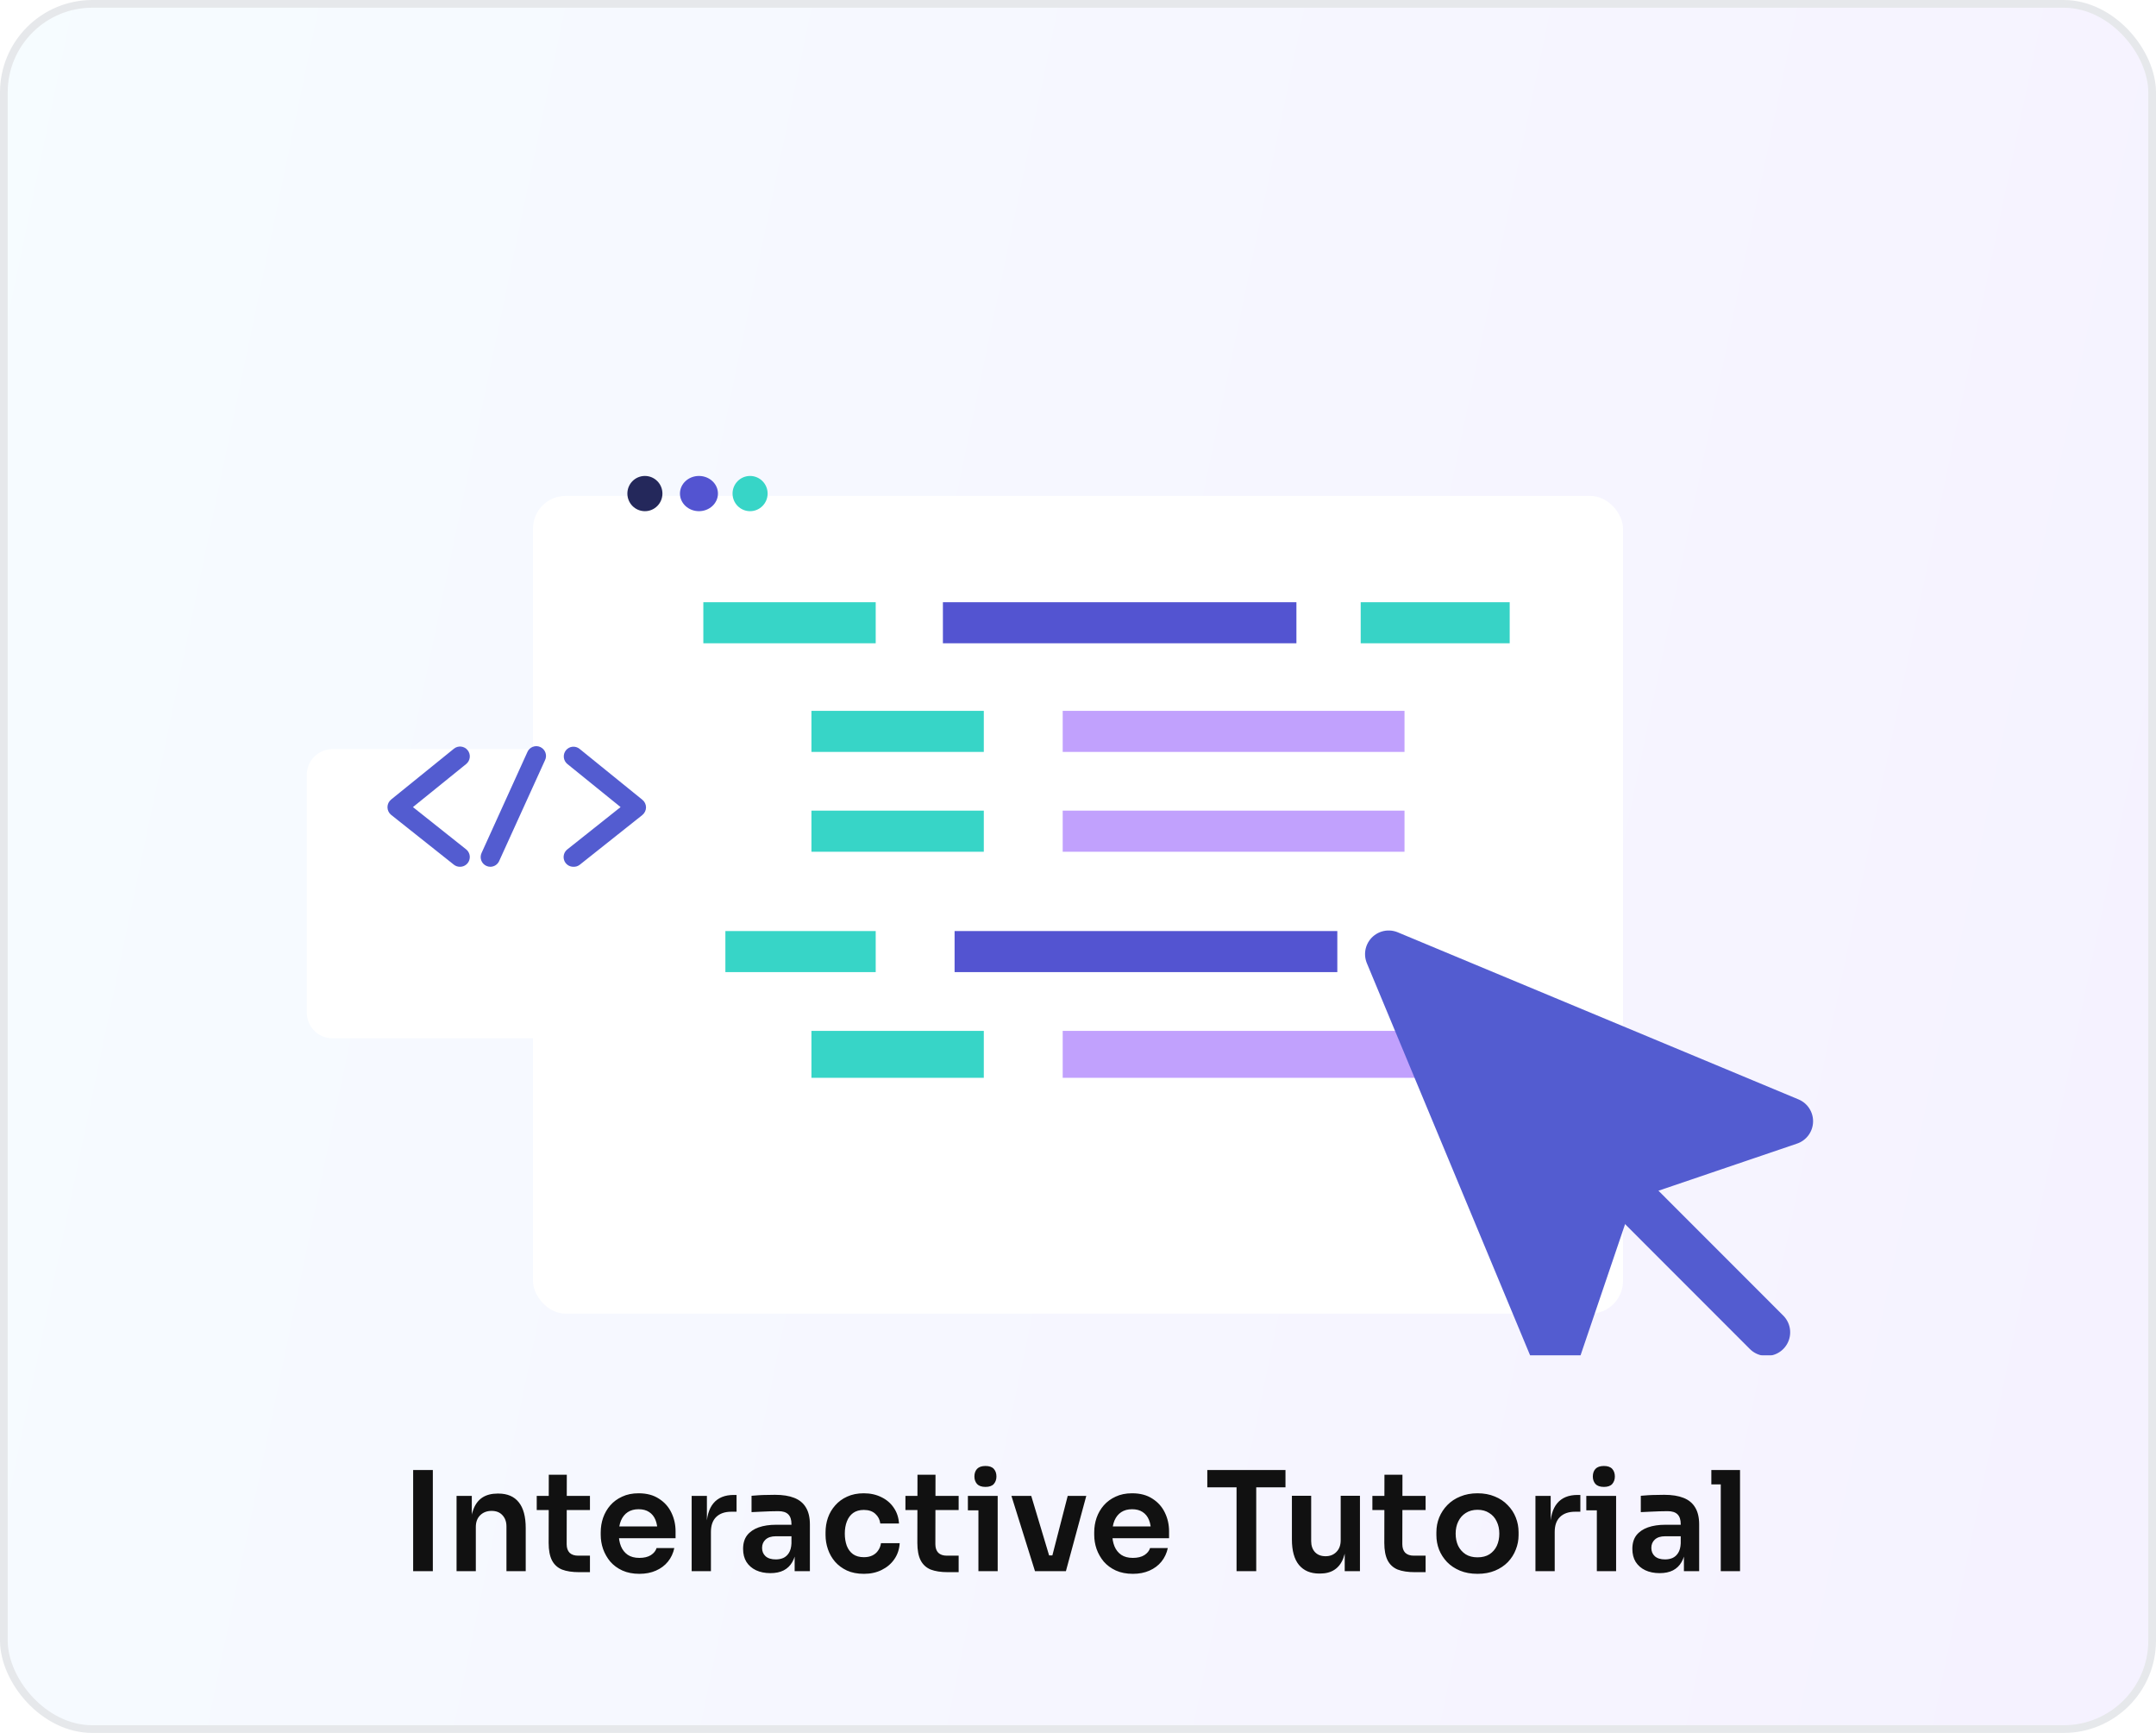 <svg width="280" height="225" viewBox="0 0 280 225" fill="none" xmlns="http://www.w3.org/2000/svg">
<rect x="0.5" y="0.5" width="279" height="224" rx="11.5" fill="url(#paint0_linear_238_7902)" fill-opacity="0.4"/>
<g clip-path="url(#clip0_238_7902)">
<g filter="url(#filter0_d_238_7902)">
<rect x="69.217" y="52" width="141.567" height="106.175" rx="4.247" fill="white"/>
</g>
<path d="M173.678 120.883H123.973V126.22H173.678V120.883Z" fill="#5354D1"/>
<path d="M182.405 105.253H138.012V110.59H182.405V105.253Z" fill="#C1A1FD"/>
<path d="M196.824 133.844H138.012V139.943H196.824V133.844Z" fill="#C1A1FD"/>
<path d="M127.767 133.844H105.381V139.943H127.767V133.844Z" fill="#37D5C7"/>
<path d="M113.728 120.883H91.342V126.22H113.728V120.883Z" fill="#37D5C7"/>
<path d="M113.728 78.188H91.342V83.524H113.728V78.188Z" fill="#37D5C7"/>
<path d="M127.767 92.292H105.381V97.629H127.767V92.292Z" fill="#37D5C7"/>
<path d="M182.405 92.292H138.012V97.629H182.405V92.292Z" fill="#C1A1FD"/>
<path d="M127.767 105.253H105.381V110.59H127.767V105.253Z" fill="#37D5C7"/>
<path d="M168.366 78.188H122.455V83.524H168.366V78.188Z" fill="#5354D1"/>
<path d="M196.065 78.188H176.714V83.524H196.065V78.188Z" fill="#37D3C6"/>
<path d="M83.754 66.37C85.011 66.37 86.03 65.346 86.03 64.083C86.03 62.82 85.011 61.796 83.754 61.796C82.496 61.796 81.477 62.82 81.477 64.083C81.477 65.346 82.496 66.37 83.754 66.37Z" fill="#24285B"/>
<path d="M90.773 66.37C92.135 66.37 93.239 65.346 93.239 64.083C93.239 62.82 92.135 61.796 90.773 61.796C89.411 61.796 88.307 62.82 88.307 64.083C88.307 65.346 89.411 66.37 90.773 66.37Z" fill="#5354D1"/>
<path d="M97.413 66.37C98.67 66.37 99.69 65.346 99.69 64.083C99.69 62.82 98.67 61.796 97.413 61.796C96.156 61.796 95.136 62.82 95.136 64.083C95.136 65.346 96.156 66.37 97.413 66.37Z" fill="#37D5C7"/>
<g filter="url(#filter1_d_238_7902)">
<path d="M180.346 109.13L202.032 161.21L209.731 138.53L232.398 130.827L180.346 109.13Z" fill="#535CD0"/>
<path d="M180.346 109.13L202.032 161.21L209.731 138.53L232.398 130.827L180.346 109.13Z" stroke="#535CD0" stroke-width="6.135" stroke-linecap="round" stroke-linejoin="round"/>
</g>
<g filter="url(#filter2_d_238_7902)">
<path d="M211.019 139.819L229.423 158.233" stroke="#535CD0" stroke-width="6.135" stroke-linecap="round" stroke-linejoin="round"/>
</g>
<g filter="url(#filter3_d_238_7902)">
<path d="M90.866 86.394H43.182C41.338 86.394 39.843 87.888 39.843 89.732V120.602C39.843 122.446 41.338 123.941 43.182 123.941H90.866C92.71 123.941 94.205 122.446 94.205 120.602V89.732C94.205 87.888 92.71 86.394 90.866 86.394Z" fill="white"/>
</g>
<path d="M59.722 112.539C59.439 112.54 59.164 112.445 58.942 112.268L50.79 105.794C50.644 105.674 50.526 105.523 50.444 105.352C50.363 105.181 50.321 104.994 50.321 104.804C50.321 104.615 50.363 104.427 50.444 104.256C50.526 104.085 50.644 103.934 50.79 103.814L58.942 97.216C59.203 97.002 59.538 96.901 59.873 96.935C60.209 96.97 60.517 97.136 60.73 97.399C60.943 97.661 61.043 97.998 61.009 98.335C60.974 98.672 60.809 98.981 60.547 99.195L53.629 104.79L60.54 110.281C60.743 110.445 60.891 110.668 60.964 110.92C61.036 111.172 61.029 111.44 60.943 111.687C60.857 111.935 60.698 112.15 60.486 112.302C60.274 112.455 60.02 112.538 59.759 112.539H59.722Z" fill="#535CD0"/>
<path d="M74.479 112.539C74.215 112.545 73.956 112.467 73.738 112.316C73.521 112.165 73.356 111.95 73.268 111.699C73.18 111.449 73.173 111.177 73.247 110.923C73.322 110.668 73.474 110.444 73.683 110.281L80.594 104.789L73.683 99.195C73.424 98.984 73.259 98.678 73.224 98.345C73.189 98.011 73.287 97.678 73.497 97.417C73.707 97.157 74.012 96.99 74.344 96.955C74.675 96.92 75.008 97.019 75.267 97.23L83.411 103.829C83.563 103.948 83.686 104.1 83.771 104.275C83.856 104.449 83.9 104.64 83.9 104.833C83.897 105.024 83.852 105.211 83.769 105.382C83.686 105.553 83.566 105.704 83.419 105.823L75.267 112.297C75.04 112.467 74.761 112.552 74.479 112.539Z" fill="#535CD0"/>
<path d="M63.678 112.54C63.499 112.54 63.322 112.5 63.16 112.422C63.009 112.354 62.874 112.257 62.761 112.136C62.648 112.015 62.56 111.872 62.502 111.717C62.444 111.561 62.418 111.396 62.425 111.23C62.431 111.064 62.47 110.901 62.54 110.75L68.473 97.685C68.535 97.524 68.63 97.378 68.751 97.255C68.872 97.132 69.016 97.036 69.176 96.971C69.335 96.907 69.506 96.875 69.678 96.879C69.849 96.883 70.019 96.922 70.175 96.995C70.331 97.066 70.471 97.17 70.586 97.298C70.701 97.426 70.789 97.576 70.844 97.74C70.899 97.903 70.921 98.076 70.907 98.249C70.893 98.421 70.845 98.588 70.764 98.741L64.824 111.799C64.723 112.02 64.562 112.207 64.359 112.338C64.156 112.469 63.92 112.539 63.678 112.54Z" fill="#535CD0"/>
</g>
<path d="M53.656 204V190.86H56.212V204H53.656ZM59.293 204V194.226H61.273V198.42H61.093C61.093 197.424 61.225 196.596 61.489 195.936C61.753 195.264 62.143 194.76 62.659 194.424C63.187 194.088 63.841 193.92 64.621 193.92H64.729C65.893 193.92 66.775 194.298 67.375 195.054C67.975 195.798 68.275 196.914 68.275 198.402V204H65.773V198.186C65.773 197.586 65.599 197.1 65.251 196.728C64.915 196.356 64.447 196.17 63.847 196.17C63.235 196.17 62.737 196.362 62.353 196.746C61.981 197.118 61.795 197.622 61.795 198.258V204H59.293ZM75.213 204.126C74.313 204.126 73.569 204.012 72.981 203.784C72.405 203.544 71.973 203.148 71.685 202.596C71.397 202.032 71.253 201.276 71.253 200.328L71.271 191.472H73.611L73.593 200.49C73.593 200.97 73.719 201.342 73.971 201.606C74.235 201.858 74.607 201.984 75.087 201.984H76.617V204.126H75.213ZM69.705 196.062V194.226H76.617V196.062H69.705ZM83.038 204.342C82.198 204.342 81.46 204.198 80.824 203.91C80.2 203.622 79.678 203.238 79.258 202.758C78.85 202.266 78.538 201.72 78.322 201.12C78.118 200.52 78.016 199.908 78.016 199.284V198.942C78.016 198.294 78.118 197.67 78.322 197.07C78.538 196.458 78.85 195.918 79.258 195.45C79.678 194.97 80.194 194.592 80.806 194.316C81.418 194.028 82.126 193.884 82.93 193.884C83.986 193.884 84.868 194.118 85.576 194.586C86.296 195.042 86.836 195.648 87.196 196.404C87.556 197.148 87.736 197.952 87.736 198.816V199.716H79.078V198.186H86.17L85.396 198.942C85.396 198.318 85.306 197.784 85.126 197.34C84.946 196.896 84.67 196.554 84.298 196.314C83.938 196.074 83.482 195.954 82.93 195.954C82.378 195.954 81.91 196.08 81.526 196.332C81.142 196.584 80.848 196.95 80.644 197.43C80.452 197.898 80.356 198.462 80.356 199.122C80.356 199.734 80.452 200.28 80.644 200.76C80.836 201.228 81.13 201.6 81.526 201.876C81.922 202.14 82.426 202.272 83.038 202.272C83.65 202.272 84.148 202.152 84.532 201.912C84.916 201.66 85.162 201.354 85.27 200.994H87.574C87.43 201.666 87.154 202.254 86.746 202.758C86.338 203.262 85.816 203.652 85.18 203.928C84.556 204.204 83.842 204.342 83.038 204.342ZM89.826 204V194.226H91.806V198.366H91.752C91.752 196.962 92.052 195.9 92.652 195.18C93.252 194.46 94.134 194.1 95.298 194.1H95.658V196.278H94.974C94.134 196.278 93.48 196.506 93.012 196.962C92.556 197.406 92.328 198.054 92.328 198.906V204H89.826ZM103.201 204V201.102H102.787V197.88C102.787 197.316 102.649 196.896 102.373 196.62C102.097 196.344 101.671 196.206 101.095 196.206C100.795 196.206 100.435 196.212 100.015 196.224C99.595 196.236 99.169 196.254 98.737 196.278C98.317 196.29 97.939 196.308 97.603 196.332V194.208C97.879 194.184 98.191 194.16 98.539 194.136C98.887 194.112 99.241 194.1 99.601 194.1C99.973 194.088 100.321 194.082 100.645 194.082C101.653 194.082 102.487 194.214 103.147 194.478C103.819 194.742 104.323 195.156 104.659 195.72C105.007 196.284 105.181 197.022 105.181 197.934V204H103.201ZM100.051 204.252C99.343 204.252 98.719 204.126 98.179 203.874C97.651 203.622 97.237 203.262 96.937 202.794C96.649 202.326 96.505 201.762 96.505 201.102C96.505 200.382 96.679 199.794 97.027 199.338C97.387 198.882 97.885 198.54 98.521 198.312C99.169 198.084 99.925 197.97 100.789 197.97H103.057V199.464H100.753C100.177 199.464 99.733 199.608 99.421 199.896C99.121 200.172 98.971 200.532 98.971 200.976C98.971 201.42 99.121 201.78 99.421 202.056C99.733 202.332 100.177 202.47 100.753 202.47C101.101 202.47 101.419 202.41 101.707 202.29C102.007 202.158 102.253 201.942 102.445 201.642C102.649 201.33 102.763 200.91 102.787 200.382L103.399 201.084C103.339 201.768 103.171 202.344 102.895 202.812C102.631 203.28 102.259 203.64 101.779 203.892C101.311 204.132 100.735 204.252 100.051 204.252ZM112.199 204.342C111.347 204.342 110.609 204.198 109.985 203.91C109.373 203.622 108.857 203.238 108.437 202.758C108.029 202.278 107.723 201.738 107.519 201.138C107.315 200.538 107.213 199.926 107.213 199.302V198.96C107.213 198.3 107.315 197.67 107.519 197.07C107.735 196.458 108.053 195.918 108.473 195.45C108.893 194.97 109.409 194.592 110.021 194.316C110.645 194.028 111.365 193.884 112.181 193.884C113.033 193.884 113.795 194.052 114.467 194.388C115.139 194.712 115.673 195.168 116.069 195.756C116.477 196.344 116.705 197.028 116.753 197.808H114.323C114.263 197.304 114.047 196.884 113.675 196.548C113.315 196.212 112.817 196.044 112.181 196.044C111.629 196.044 111.167 196.176 110.795 196.44C110.435 196.704 110.165 197.07 109.985 197.538C109.805 197.994 109.715 198.522 109.715 199.122C109.715 199.698 109.799 200.22 109.967 200.688C110.147 201.156 110.417 201.522 110.777 201.786C111.149 202.05 111.623 202.182 112.199 202.182C112.631 202.182 113.003 202.104 113.315 201.948C113.627 201.792 113.873 201.576 114.053 201.3C114.245 201.024 114.365 200.712 114.413 200.364H116.843C116.795 201.156 116.561 201.852 116.141 202.452C115.733 203.04 115.187 203.502 114.503 203.838C113.831 204.174 113.063 204.342 112.199 204.342ZM123.096 204.126C122.196 204.126 121.452 204.012 120.864 203.784C120.288 203.544 119.856 203.148 119.568 202.596C119.28 202.032 119.136 201.276 119.136 200.328L119.154 191.472H121.494L121.476 200.49C121.476 200.97 121.602 201.342 121.854 201.606C122.118 201.858 122.49 201.984 122.97 201.984H124.5V204.126H123.096ZM117.588 196.062V194.226H124.5V196.062H117.588ZM127.068 204V194.226H129.57V204H127.068ZM125.7 196.098V194.226H129.57V196.098H125.7ZM127.986 193.056C127.494 193.056 127.128 192.93 126.888 192.678C126.66 192.414 126.546 192.09 126.546 191.706C126.546 191.298 126.66 190.968 126.888 190.716C127.128 190.464 127.494 190.338 127.986 190.338C128.478 190.338 128.838 190.464 129.066 190.716C129.294 190.968 129.408 191.298 129.408 191.706C129.408 192.09 129.294 192.414 129.066 192.678C128.838 192.93 128.478 193.056 127.986 193.056ZM134.415 204L131.355 194.226H133.929L136.863 204H134.415ZM135.153 204V201.948H137.799V204H135.153ZM136.143 204L138.663 194.226H141.075L138.429 204H136.143ZM147.128 204.342C146.288 204.342 145.55 204.198 144.914 203.91C144.29 203.622 143.768 203.238 143.348 202.758C142.94 202.266 142.628 201.72 142.412 201.12C142.208 200.52 142.106 199.908 142.106 199.284V198.942C142.106 198.294 142.208 197.67 142.412 197.07C142.628 196.458 142.94 195.918 143.348 195.45C143.768 194.97 144.284 194.592 144.896 194.316C145.508 194.028 146.216 193.884 147.02 193.884C148.076 193.884 148.958 194.118 149.666 194.586C150.386 195.042 150.926 195.648 151.286 196.404C151.646 197.148 151.826 197.952 151.826 198.816V199.716H143.168V198.186H150.26L149.486 198.942C149.486 198.318 149.396 197.784 149.216 197.34C149.036 196.896 148.76 196.554 148.388 196.314C148.028 196.074 147.572 195.954 147.02 195.954C146.468 195.954 146 196.08 145.616 196.332C145.232 196.584 144.938 196.95 144.734 197.43C144.542 197.898 144.446 198.462 144.446 199.122C144.446 199.734 144.542 200.28 144.734 200.76C144.926 201.228 145.22 201.6 145.616 201.876C146.012 202.14 146.516 202.272 147.128 202.272C147.74 202.272 148.238 202.152 148.622 201.912C149.006 201.66 149.252 201.354 149.36 200.994H151.664C151.52 201.666 151.244 202.254 150.836 202.758C150.428 203.262 149.906 203.652 149.27 203.928C148.646 204.204 147.932 204.342 147.128 204.342ZM160.591 204V192.75H163.147V204H160.591ZM156.793 193.11V190.86H166.945V193.11H156.793ZM171.326 204.306C170.198 204.306 169.322 203.934 168.698 203.19C168.086 202.446 167.78 201.342 167.78 199.878V194.208H170.282V200.094C170.282 200.694 170.45 201.174 170.786 201.534C171.122 201.882 171.578 202.056 172.154 202.056C172.73 202.056 173.198 201.87 173.558 201.498C173.93 201.126 174.116 200.622 174.116 199.986V194.208H176.618V204H174.638V199.842H174.836C174.836 200.826 174.71 201.648 174.458 202.308C174.206 202.968 173.828 203.466 173.324 203.802C172.82 204.138 172.19 204.306 171.434 204.306H171.326ZM183.74 204.126C182.84 204.126 182.096 204.012 181.508 203.784C180.932 203.544 180.5 203.148 180.212 202.596C179.924 202.032 179.78 201.276 179.78 200.328L179.798 191.472H182.138L182.12 200.49C182.12 200.97 182.246 201.342 182.498 201.606C182.762 201.858 183.134 201.984 183.614 201.984H185.144V204.126H183.74ZM178.232 196.062V194.226H185.144V196.062H178.232ZM191.89 204.342C191.026 204.342 190.264 204.204 189.604 203.928C188.944 203.652 188.386 203.28 187.93 202.812C187.474 202.332 187.126 201.792 186.886 201.192C186.658 200.592 186.544 199.968 186.544 199.32V198.942C186.544 198.27 186.664 197.634 186.904 197.034C187.156 196.422 187.51 195.882 187.966 195.414C188.434 194.934 188.998 194.562 189.658 194.298C190.318 194.022 191.062 193.884 191.89 193.884C192.718 193.884 193.462 194.022 194.122 194.298C194.782 194.562 195.34 194.934 195.796 195.414C196.264 195.882 196.618 196.422 196.858 197.034C197.098 197.634 197.218 198.27 197.218 198.942V199.32C197.218 199.968 197.098 200.592 196.858 201.192C196.63 201.792 196.288 202.332 195.832 202.812C195.376 203.28 194.818 203.652 194.158 203.928C193.498 204.204 192.742 204.342 191.89 204.342ZM191.89 202.2C192.502 202.2 193.018 202.068 193.438 201.804C193.858 201.528 194.176 201.162 194.392 200.706C194.608 200.238 194.716 199.71 194.716 199.122C194.716 198.522 194.602 197.994 194.374 197.538C194.158 197.07 193.834 196.704 193.402 196.44C192.982 196.164 192.478 196.026 191.89 196.026C191.302 196.026 190.792 196.164 190.36 196.44C189.94 196.704 189.616 197.07 189.388 197.538C189.16 197.994 189.046 198.522 189.046 199.122C189.046 199.71 189.154 200.238 189.37 200.706C189.598 201.162 189.922 201.528 190.342 201.804C190.762 202.068 191.278 202.2 191.89 202.2ZM199.408 204V194.226H201.388V198.366H201.334C201.334 196.962 201.634 195.9 202.234 195.18C202.834 194.46 203.716 194.1 204.88 194.1H205.24V196.278H204.556C203.716 196.278 203.062 196.506 202.594 196.962C202.138 197.406 201.91 198.054 201.91 198.906V204H199.408ZM207.382 204V194.226H209.884V204H207.382ZM206.014 196.098V194.226H209.884V196.098H206.014ZM208.3 193.056C207.808 193.056 207.442 192.93 207.202 192.678C206.974 192.414 206.86 192.09 206.86 191.706C206.86 191.298 206.974 190.968 207.202 190.716C207.442 190.464 207.808 190.338 208.3 190.338C208.792 190.338 209.152 190.464 209.38 190.716C209.608 190.968 209.722 191.298 209.722 191.706C209.722 192.09 209.608 192.414 209.38 192.678C209.152 192.93 208.792 193.056 208.3 193.056ZM218.69 204V201.102H218.276V197.88C218.276 197.316 218.138 196.896 217.862 196.62C217.586 196.344 217.16 196.206 216.584 196.206C216.284 196.206 215.924 196.212 215.504 196.224C215.084 196.236 214.658 196.254 214.226 196.278C213.806 196.29 213.428 196.308 213.092 196.332V194.208C213.368 194.184 213.68 194.16 214.028 194.136C214.376 194.112 214.73 194.1 215.09 194.1C215.462 194.088 215.81 194.082 216.134 194.082C217.142 194.082 217.976 194.214 218.636 194.478C219.308 194.742 219.812 195.156 220.148 195.72C220.496 196.284 220.67 197.022 220.67 197.934V204H218.69ZM215.54 204.252C214.832 204.252 214.208 204.126 213.668 203.874C213.14 203.622 212.726 203.262 212.426 202.794C212.138 202.326 211.994 201.762 211.994 201.102C211.994 200.382 212.168 199.794 212.516 199.338C212.876 198.882 213.374 198.54 214.01 198.312C214.658 198.084 215.414 197.97 216.278 197.97H218.546V199.464H216.242C215.666 199.464 215.222 199.608 214.91 199.896C214.61 200.172 214.46 200.532 214.46 200.976C214.46 201.42 214.61 201.78 214.91 202.056C215.222 202.332 215.666 202.47 216.242 202.47C216.59 202.47 216.908 202.41 217.196 202.29C217.496 202.158 217.742 201.942 217.934 201.642C218.138 201.33 218.252 200.91 218.276 200.382L218.888 201.084C218.828 201.768 218.66 202.344 218.384 202.812C218.12 203.28 217.748 203.64 217.268 203.892C216.8 204.132 216.224 204.252 215.54 204.252ZM223.476 204V190.86H225.978V204H223.476ZM222.252 192.732V190.86H225.978V192.732H222.252Z" fill="#111111"/>
<rect x="0.5" y="0.5" width="279" height="224" rx="11.5" stroke="#E6E8EB"/>
<defs>
<filter id="filter0_d_238_7902" x="53.291" y="48.461" width="173.419" height="138.027" filterUnits="userSpaceOnUse" color-interpolation-filters="sRGB">
<feFlood flood-opacity="0" result="BackgroundImageFix"/>
<feColorMatrix in="SourceAlpha" type="matrix" values="0 0 0 0 0 0 0 0 0 0 0 0 0 0 0 0 0 0 127 0" result="hardAlpha"/>
<feOffset dy="12.387"/>
<feGaussianBlur stdDeviation="7.963"/>
<feColorMatrix type="matrix" values="0 0 0 0 0.027 0 0 0 0 0.055 0 0 0 0 0.153 0 0 0 0.05 0"/>
<feBlend mode="normal" in2="BackgroundImageFix" result="effect1_dropShadow_238_7902"/>
<feBlend mode="normal" in="SourceGraphic" in2="effect1_dropShadow_238_7902" result="shape"/>
</filter>
<filter id="filter1_d_238_7902" x="158.314" y="101.848" width="96.116" height="96.144" filterUnits="userSpaceOnUse" color-interpolation-filters="sRGB">
<feFlood flood-opacity="0" result="BackgroundImageFix"/>
<feColorMatrix in="SourceAlpha" type="matrix" values="0 0 0 0 0 0 0 0 0 0 0 0 0 0 0 0 0 0 127 0" result="hardAlpha"/>
<feOffset dy="14.75"/>
<feGaussianBlur stdDeviation="9.482"/>
<feColorMatrix type="matrix" values="0 0 0 0 0.027 0 0 0 0 0.055 0 0 0 0 0.153 0 0 0 0.05 0"/>
<feBlend mode="normal" in2="BackgroundImageFix" result="effect1_dropShadow_238_7902"/>
<feBlend mode="normal" in="SourceGraphic" in2="effect1_dropShadow_238_7902" result="shape"/>
</filter>
<filter id="filter2_d_238_7902" x="188.987" y="132.538" width="62.467" height="62.477" filterUnits="userSpaceOnUse" color-interpolation-filters="sRGB">
<feFlood flood-opacity="0" result="BackgroundImageFix"/>
<feColorMatrix in="SourceAlpha" type="matrix" values="0 0 0 0 0 0 0 0 0 0 0 0 0 0 0 0 0 0 127 0" result="hardAlpha"/>
<feOffset dy="14.75"/>
<feGaussianBlur stdDeviation="9.482"/>
<feColorMatrix type="matrix" values="0 0 0 0 0.027 0 0 0 0 0.055 0 0 0 0 0.153 0 0 0 0.05 0"/>
<feBlend mode="normal" in2="BackgroundImageFix" result="effect1_dropShadow_238_7902"/>
<feBlend mode="normal" in="SourceGraphic" in2="effect1_dropShadow_238_7902" result="shape"/>
</filter>
<filter id="filter3_d_238_7902" x="25.867" y="83.288" width="82.314" height="65.5" filterUnits="userSpaceOnUse" color-interpolation-filters="sRGB">
<feFlood flood-opacity="0" result="BackgroundImageFix"/>
<feColorMatrix in="SourceAlpha" type="matrix" values="0 0 0 0 0 0 0 0 0 0 0 0 0 0 0 0 0 0 127 0" result="hardAlpha"/>
<feOffset dy="10.87"/>
<feGaussianBlur stdDeviation="6.988"/>
<feColorMatrix type="matrix" values="0 0 0 0 0.027 0 0 0 0 0.055 0 0 0 0 0.153 0 0 0 0.05 0"/>
<feBlend mode="normal" in2="BackgroundImageFix" result="effect1_dropShadow_238_7902"/>
<feBlend mode="normal" in="SourceGraphic" in2="effect1_dropShadow_238_7902" result="shape"/>
</filter>
<linearGradient id="paint0_linear_238_7902" x1="275.98" y1="211.549" x2="-30.749" y2="147.688" gradientUnits="userSpaceOnUse">
<stop stop-color="#E7DEFF"/>
<stop offset="1" stop-color="#E9F7FF"/>
</linearGradient>
<clipPath id="clip0_238_7902">
<rect x="32" y="16" width="216" height="160" rx="5.562" fill="white"/>
</clipPath>
</defs>
</svg>

